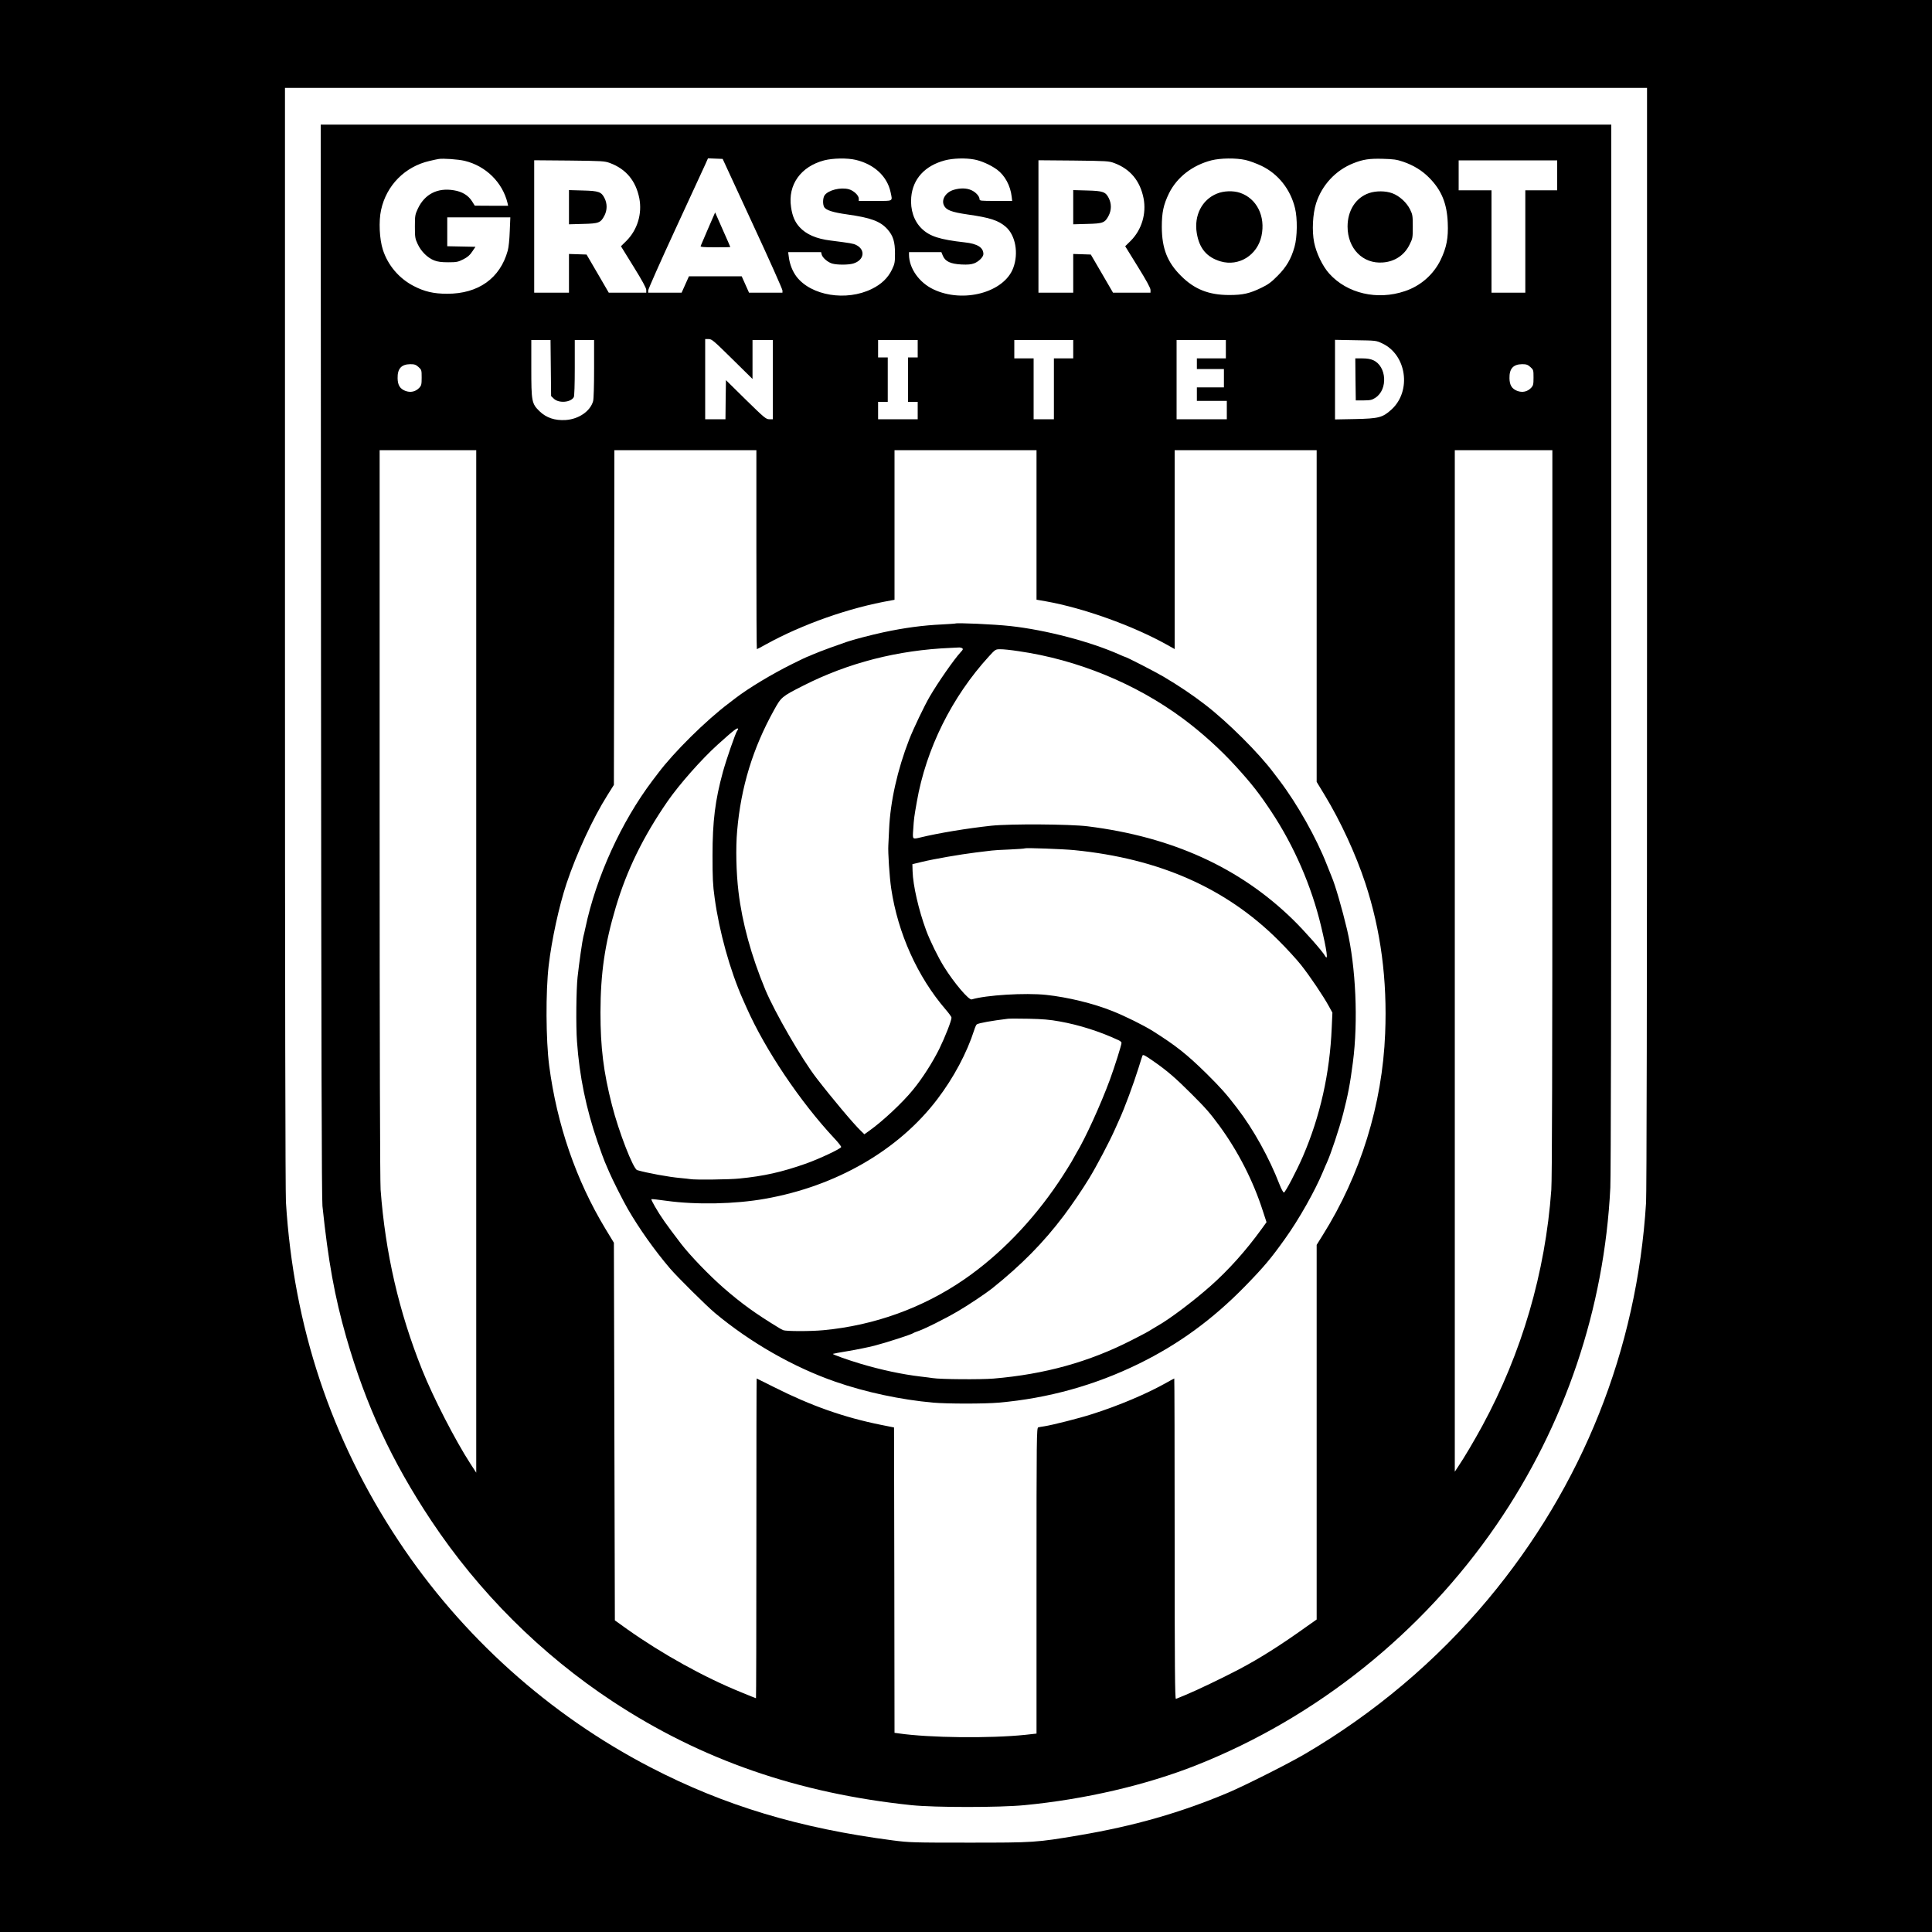 <?xml version="1.0" standalone="no"?>
<!DOCTYPE svg PUBLIC "-//W3C//DTD SVG 20010904//EN"
 "http://www.w3.org/TR/2001/REC-SVG-20010904/DTD/svg10.dtd">
<svg version="1.0" xmlns="http://www.w3.org/2000/svg"
 width="2000pt" height="2000pt" viewBox="0 0 2000 2000"
 preserveAspectRatio="xMidYMid meet">

<g transform="translate(0,2000) scale(0.1,-0.1)"
fill="#000000" stroke="none">
<path d="M0 10000 l0 -10000 10000 0 10000 0 0 10000 0 10000 -10000 0 -10000
0 0 -10000z m17050 3403 c0 -3740 -4 -5745 -10 -5853 -94 -1522 -658 -2935
-1639 -4109 -530 -634 -1175 -1178 -1896 -1600 -165 -97 -620 -326 -790 -398
-493 -208 -976 -346 -1545 -442 -445 -75 -464 -76 -1140 -76 -576 0 -614 1
-785 23 -968 126 -1744 359 -2510 756 -1050 544 -1956 1358 -2610 2346 -699
1055 -1086 2221 -1165 3505 -6 101 -10 2244 -10 5848 l0 5687 7050 0 7050 0 0
-5687z"/>
<path d="M3323 13168 c3 -4054 7 -5573 15 -5653 60 -573 126 -937 247 -1360
202 -702 470 -1281 878 -1895 493 -742 1140 -1387 1882 -1875 917 -603 1916
-949 3090 -1072 241 -25 913 -25 1170 0 625 60 1257 207 1778 413 1247 494
2340 1369 3109 2489 709 1034 1116 2239 1178 3490 6 127 10 2169 10 5603 l0
5402 -6680 0 -6680 0 3 -5542z m1487 5167 c220 -53 392 -223 444 -437 l6 -28
-172 0 -173 1 -29 46 c-39 61 -101 99 -187 113 -169 29 -302 -39 -373 -189
-29 -63 -31 -72 -31 -186 0 -111 2 -125 29 -182 35 -76 102 -142 171 -169 37
-14 75 -19 145 -19 86 0 101 3 155 30 45 23 68 42 93 80 l34 50 -146 3 -146 3
0 149 0 150 326 0 327 0 -6 -142 c-3 -86 -11 -167 -21 -203 -79 -286 -304
-446 -626 -446 -140 0 -236 22 -349 81 -150 78 -265 213 -317 373 -36 110 -45
297 -19 414 55 254 247 449 502 507 37 9 79 18 93 20 44 8 203 -3 270 -19z
m2980 -649 c171 -368 310 -680 310 -693 l0 -23 -173 0 -173 0 -38 85 -38 85
-273 0 -273 0 -38 -85 -38 -85 -173 0 -173 0 0 23 c0 13 126 298 281 633 155
335 294 637 310 672 l28 63 76 -3 76 -3 309 -669z m1069 659 c190 -45 325
-170 360 -333 21 -100 34 -92 -159 -92 l-170 0 0 24 c0 34 -53 83 -103 97 -86
23 -213 -9 -251 -63 -18 -26 -21 -90 -5 -120 18 -34 91 -57 241 -78 244 -34
342 -71 416 -155 58 -66 77 -128 77 -250 0 -91 -3 -106 -31 -165 -41 -86 -109
-152 -209 -201 -264 -130 -628 -71 -780 128 -40 53 -70 127 -79 201 l-7 52
170 0 171 0 6 -25 c8 -33 65 -82 111 -94 51 -14 166 -14 216 1 113 34 130 142
30 192 -30 15 -60 20 -265 46 -148 18 -253 64 -322 140 -48 53 -74 114 -87
206 -35 231 100 420 343 484 90 23 238 26 327 5z m1226 4 c73 -13 170 -57 235
-104 83 -61 140 -167 153 -282 l5 -43 -169 0 c-158 0 -169 1 -169 19 0 29 -39
72 -84 92 -50 23 -115 24 -183 4 -83 -25 -131 -101 -101 -162 23 -48 79 -69
243 -93 233 -33 320 -61 398 -129 100 -88 133 -273 76 -425 -95 -254 -519
-368 -827 -221 -147 70 -251 217 -252 358 l0 27 168 0 167 0 16 -39 c25 -58
80 -83 192 -89 67 -3 98 0 132 12 48 19 95 66 95 96 0 68 -62 107 -193 121
-259 29 -362 62 -445 142 -81 78 -120 196 -109 325 16 190 141 327 349 382 83
22 214 26 303 9z m2808 -5 c40 -9 114 -36 166 -61 173 -83 300 -243 347 -438
26 -106 24 -297 -5 -400 -35 -125 -84 -209 -176 -301 -63 -64 -98 -90 -165
-122 -123 -60 -193 -76 -335 -76 -211 0 -361 59 -500 199 -141 140 -197 283
-198 505 0 151 17 231 75 350 82 165 241 289 438 340 95 24 253 26 353 4z
m1632 -18 c108 -37 198 -92 272 -168 126 -128 182 -265 190 -464 7 -157 -12
-255 -73 -383 -74 -153 -208 -271 -371 -325 -286 -97 -598 -24 -783 182 -68
75 -134 212 -156 322 -24 120 -15 295 20 405 60 189 203 343 386 415 100 40
167 50 305 46 109 -3 143 -7 210 -30z m-8210 -14 c166 -62 267 -184 303 -364
31 -160 -19 -327 -134 -442 l-56 -55 131 -212 c89 -143 131 -221 131 -240 l0
-29 -194 0 -194 0 -115 198 -115 197 -91 3 -91 3 0 -201 0 -200 -180 0 -180 0
0 686 0 685 363 -3 c345 -4 365 -5 422 -26z m5220 0 c166 -62 267 -184 303
-364 31 -160 -19 -327 -134 -442 l-56 -55 131 -212 c89 -143 131 -221 131
-240 l0 -29 -194 0 -194 0 -115 198 -115 197 -91 3 -91 3 0 -201 0 -200 -180
0 -180 0 0 686 0 685 363 -3 c345 -4 365 -5 422 -26z m4585 -127 l0 -155 -165
0 -165 0 0 -530 0 -530 -175 0 -175 0 0 530 0 530 -170 0 -170 0 0 155 0 155
510 0 510 0 0 -155z m-8539 -1902 l209 -206 0 201 0 202 105 0 105 0 0 -410 0
-410 -36 0 c-34 0 -51 14 -243 202 l-206 203 -3 -203 -2 -202 -105 0 -105 0 0
415 0 415 36 0 c33 0 51 -16 245 -207z m-1879 -93 l3 -290 27 -26 c51 -51 177
-41 208 15 6 12 10 129 10 305 l0 286 100 0 100 0 0 -297 c0 -175 -4 -313 -10
-335 -29 -105 -149 -187 -284 -196 -112 -7 -201 23 -271 91 -81 79 -85 100
-85 449 l0 288 100 0 99 0 3 -290z m3798 200 l0 -90 -50 0 -50 0 0 -230 0
-230 50 0 50 0 0 -90 0 -90 -205 0 -205 0 0 90 0 90 50 0 50 0 0 230 0 230
-50 0 -50 0 0 90 0 90 205 0 205 0 0 -90z m1610 -5 l0 -95 -100 0 -100 0 0
-315 0 -315 -105 0 -105 0 0 315 0 315 -100 0 -100 0 0 95 0 95 305 0 305 0 0
-95z m1580 0 l0 -95 -150 0 -150 0 0 -55 0 -55 140 0 140 0 0 -95 0 -95 -140
0 -140 0 0 -70 0 -70 155 0 155 0 0 -95 0 -95 -260 0 -260 0 0 410 0 410 255
0 255 0 0 -95z m1617 61 c254 -117 308 -493 98 -685 -92 -84 -133 -94 -377
-99 l-208 -4 0 412 0 412 213 -4 c209 -3 213 -3 274 -32z m-9975 -245 c32 -29
33 -32 33 -109 0 -71 -3 -83 -24 -106 -39 -41 -91 -53 -146 -32 -55 22 -78 60
-79 131 -2 99 39 144 131 145 44 0 58 -5 85 -29z m11510 0 c32 -29 33 -32 33
-109 0 -71 -3 -83 -24 -106 -39 -41 -91 -53 -146 -32 -55 22 -78 60 -79 131
-2 99 39 144 131 145 44 0 58 -5 85 -29z m-10912 -6153 l0 -5293 -62 95 c-156
241 -384 685 -497 967 -242 603 -382 1213 -431 1868 -6 92 -10 1416 -10 3898
l0 3757 500 0 500 0 0 -5292z m2900 4262 c0 -566 2 -1030 5 -1030 3 0 45 22
95 50 374 207 864 380 1293 454 l37 7 0 774 0 775 735 0 735 0 0 -774 0 -774
98 -17 c391 -70 895 -251 1250 -448 l82 -46 0 1030 0 1029 735 0 735 0 0
-1717 0 -1717 82 -135 c166 -273 323 -614 422 -914 160 -487 228 -999 205
-1557 -29 -732 -254 -1461 -646 -2086 l-63 -101 0 -1939 0 -1939 -98 -69
c-272 -195 -490 -333 -708 -448 -162 -85 -439 -218 -549 -263 -49 -20 -96 -39
-102 -42 -10 -4 -13 331 -13 1656 0 914 -2 1661 -4 1661 -2 0 -37 -19 -78 -42
-198 -113 -501 -241 -773 -327 -133 -43 -415 -114 -495 -126 -25 -3 -53 -9
-62 -11 -17 -5 -18 -89 -18 -1588 l0 -1582 -117 -13 c-368 -38 -991 -31 -1310
15 l-43 6 -2 1580 -3 1581 -135 27 c-382 77 -723 197 -1100 387 -101 51 -186
93 -187 93 -2 0 -3 -745 -3 -1655 0 -910 -2 -1655 -4 -1655 -2 0 -70 27 -152
61 -385 156 -816 395 -1182 654 l-127 91 -5 1954 -5 1955 -88 145 c-303 501
-502 1078 -582 1689 -34 265 -37 764 -5 1036 31 265 106 612 185 850 101 303
272 674 421 910 l69 110 3 1733 2 1732 735 0 735 0 0 -1030z m8240 -2726 c0
-2553 -3 -3802 -11 -3902 -62 -856 -305 -1688 -714 -2442 -82 -151 -189 -332
-250 -422 l-35 -53 0 5288 0 5287 505 0 505 0 0 -3756z"/>
<path d="M7330 17633 c-39 -92 -74 -174 -77 -180 -4 -10 30 -13 151 -13 86 0
156 1 156 3 0 2 -35 83 -79 181 l-78 177 -73 -168z"/>
<path d="M12596 17995 c-154 -63 -237 -227 -207 -408 26 -159 104 -251 247
-293 189 -55 380 64 423 264 43 203 -49 387 -222 446 -71 24 -170 21 -241 -9z"/>
<path d="M14172 18001 c-137 -47 -222 -180 -222 -346 0 -228 158 -389 366
-372 123 9 223 76 276 185 32 64 33 71 33 187 0 111 -2 124 -28 177 -35 71
-110 140 -183 167 -69 26 -169 27 -242 2z"/>
<path d="M5890 17855 l0 -177 144 4 c166 4 184 11 224 88 28 56 29 120 1 177
-33 67 -60 77 -226 81 l-143 4 0 -177z"/>
<path d="M11110 17855 l0 -177 144 4 c166 4 184 11 224 88 28 56 29 120 1 177
-33 67 -60 77 -226 81 l-143 4 0 -177z"/>
<path d="M14032 16073 l3 -218 81 0 c72 1 86 4 123 28 130 86 116 325 -23 388
-28 13 -64 19 -114 19 l-72 0 2 -217z"/>
<path d="M9888 13545 c-2 -1 -61 -5 -133 -9 -199 -9 -394 -35 -612 -82 -125
-27 -317 -77 -378 -99 -22 -7 -98 -35 -170 -60 -71 -26 -154 -58 -183 -71 -29
-13 -55 -24 -58 -24 -3 0 -71 -33 -152 -73 -212 -105 -452 -250 -584 -351 -15
-12 -48 -37 -73 -56 -238 -179 -571 -509 -730 -721 -11 -14 -38 -51 -61 -80
-323 -428 -584 -1001 -694 -1524 -7 -33 -16 -73 -21 -90 -10 -37 -44 -272 -60
-420 -14 -126 -18 -509 -6 -667 25 -357 94 -693 213 -1039 31 -90 64 -182 74
-204 10 -22 30 -69 45 -105 32 -76 144 -299 194 -385 118 -204 276 -427 437
-616 77 -90 374 -384 464 -460 368 -307 814 -562 1249 -713 311 -108 676 -186
1011 -216 148 -13 532 -13 680 0 511 45 995 180 1450 403 410 201 761 457
1095 798 199 204 272 291 418 496 146 204 309 494 392 693 15 36 33 79 41 95
41 90 127 348 168 505 50 195 72 307 101 532 56 425 31 988 -61 1378 -51 214
-123 463 -159 545 -7 17 -30 73 -50 125 -107 274 -303 623 -489 869 -23 29
-50 66 -61 80 -152 204 -476 527 -709 706 -132 102 -274 197 -431 290 -90 53
-386 205 -399 205 -3 0 -29 11 -58 24 -300 134 -762 255 -1128 295 -172 19
-560 36 -572 26z m72 -255 c12 -8 10 -15 -16 -42 -69 -75 -233 -311 -319 -458
-57 -98 -169 -332 -213 -445 -122 -313 -196 -645 -208 -930 -3 -66 -6 -140 -8
-165 -5 -69 12 -332 30 -450 69 -461 272 -912 564 -1251 33 -38 60 -76 60 -83
0 -32 -66 -200 -126 -323 -70 -141 -176 -307 -273 -425 -108 -133 -315 -326
-450 -422 l-53 -38 -35 34 c-73 69 -300 339 -461 548 -153 198 -432 681 -530
916 -145 350 -239 692 -277 1011 -24 198 -30 456 -14 633 39 451 162 854 382
1250 74 134 79 139 302 252 466 237 979 368 1525 391 30 1 66 3 80 4 14 2 32
-2 40 -7z m585 -31 c609 -88 1211 -335 1700 -697 195 -145 386 -317 550 -497
162 -178 242 -280 367 -469 235 -355 414 -768 513 -1181 60 -250 77 -371 43
-312 -26 48 -218 265 -334 378 -551 538 -1250 856 -2124 965 -185 23 -804 27
-1000 6 -249 -27 -546 -76 -735 -122 -81 -19 -79 -22 -71 88 7 108 8 118 37
282 95 547 363 1087 748 1507 65 71 67 72 116 72 28 1 113 -8 190 -20z m-2905
-807 c0 -4 -4 -12 -9 -17 -15 -17 -111 -294 -147 -424 -81 -295 -108 -513
-108 -866 0 -232 3 -307 22 -440 47 -347 159 -751 292 -1050 10 -22 28 -62 40
-90 193 -434 553 -970 907 -1349 41 -43 72 -84 71 -90 -6 -19 -226 -122 -363
-171 -253 -89 -437 -130 -690 -155 -102 -11 -466 -15 -510 -6 -11 2 -56 7
-100 11 -118 10 -347 52 -449 82 -41 12 -191 397 -261 673 -88 344 -119 596
-119 960 1 406 44 704 159 1090 115 386 284 730 535 1094 121 175 353 438 522
590 171 154 208 182 208 158z m3485 -1253 c874 -87 1564 -391 2105 -929 86
-85 193 -202 239 -260 93 -118 229 -320 286 -424 l38 -69 -7 -156 c-20 -474
-120 -918 -298 -1331 -65 -150 -183 -375 -197 -375 -7 0 -28 38 -46 85 -105
272 -269 569 -439 790 -113 148 -171 212 -317 357 -203 199 -312 286 -554 439
-94 59 -285 154 -418 207 -196 79 -463 144 -687 168 -217 23 -624 -2 -771 -47
-30 -9 -184 173 -286 337 -61 97 -146 271 -186 379 -77 209 -136 465 -140 612
l-2 72 95 23 c132 32 399 78 560 98 74 9 149 18 165 20 17 3 100 8 185 11 85
4 157 9 160 12 7 7 399 -7 515 -19z m-155 -1773 c203 -36 422 -106 613 -196
15 -7 27 -19 27 -25 0 -22 -69 -241 -120 -381 -96 -260 -254 -607 -349 -764
-11 -19 -24 -42 -28 -50 -11 -24 -101 -169 -156 -250 -273 -405 -608 -750
-972 -1002 -430 -297 -935 -479 -1460 -528 -136 -13 -388 -12 -417 0 -13 6
-32 16 -43 23 -248 151 -386 251 -575 415 -149 130 -350 339 -440 457 -158
207 -207 276 -269 383 -24 41 -41 76 -38 78 2 3 74 -5 158 -17 305 -42 709
-34 1017 21 739 130 1385 504 1785 1031 169 222 306 479 382 716 9 29 21 56
27 59 23 14 151 37 323 58 17 2 113 2 215 0 139 -3 218 -9 320 -28z m971 -412
c141 -98 227 -172 394 -339 149 -149 187 -192 288 -329 194 -265 351 -572 451
-885 l37 -113 -52 -72 c-164 -226 -342 -424 -528 -589 -181 -160 -426 -344
-546 -411 -16 -9 -43 -25 -60 -36 -46 -29 -70 -42 -209 -113 -440 -225 -898
-353 -1431 -398 -130 -11 -552 -8 -630 5 -16 3 -73 10 -125 16 -193 23 -404
68 -620 132 -134 40 -294 97 -288 103 2 2 73 15 158 29 85 14 207 39 270 55
118 30 387 117 405 131 6 4 21 11 35 15 68 21 290 131 429 213 102 59 292 187
351 234 309 248 530 473 742 753 83 110 194 274 263 387 76 125 209 377 265
503 12 28 34 75 47 105 55 120 147 369 199 535 20 66 39 124 41 128 7 12 22 5
114 -59z"/>
</g>
</svg>
